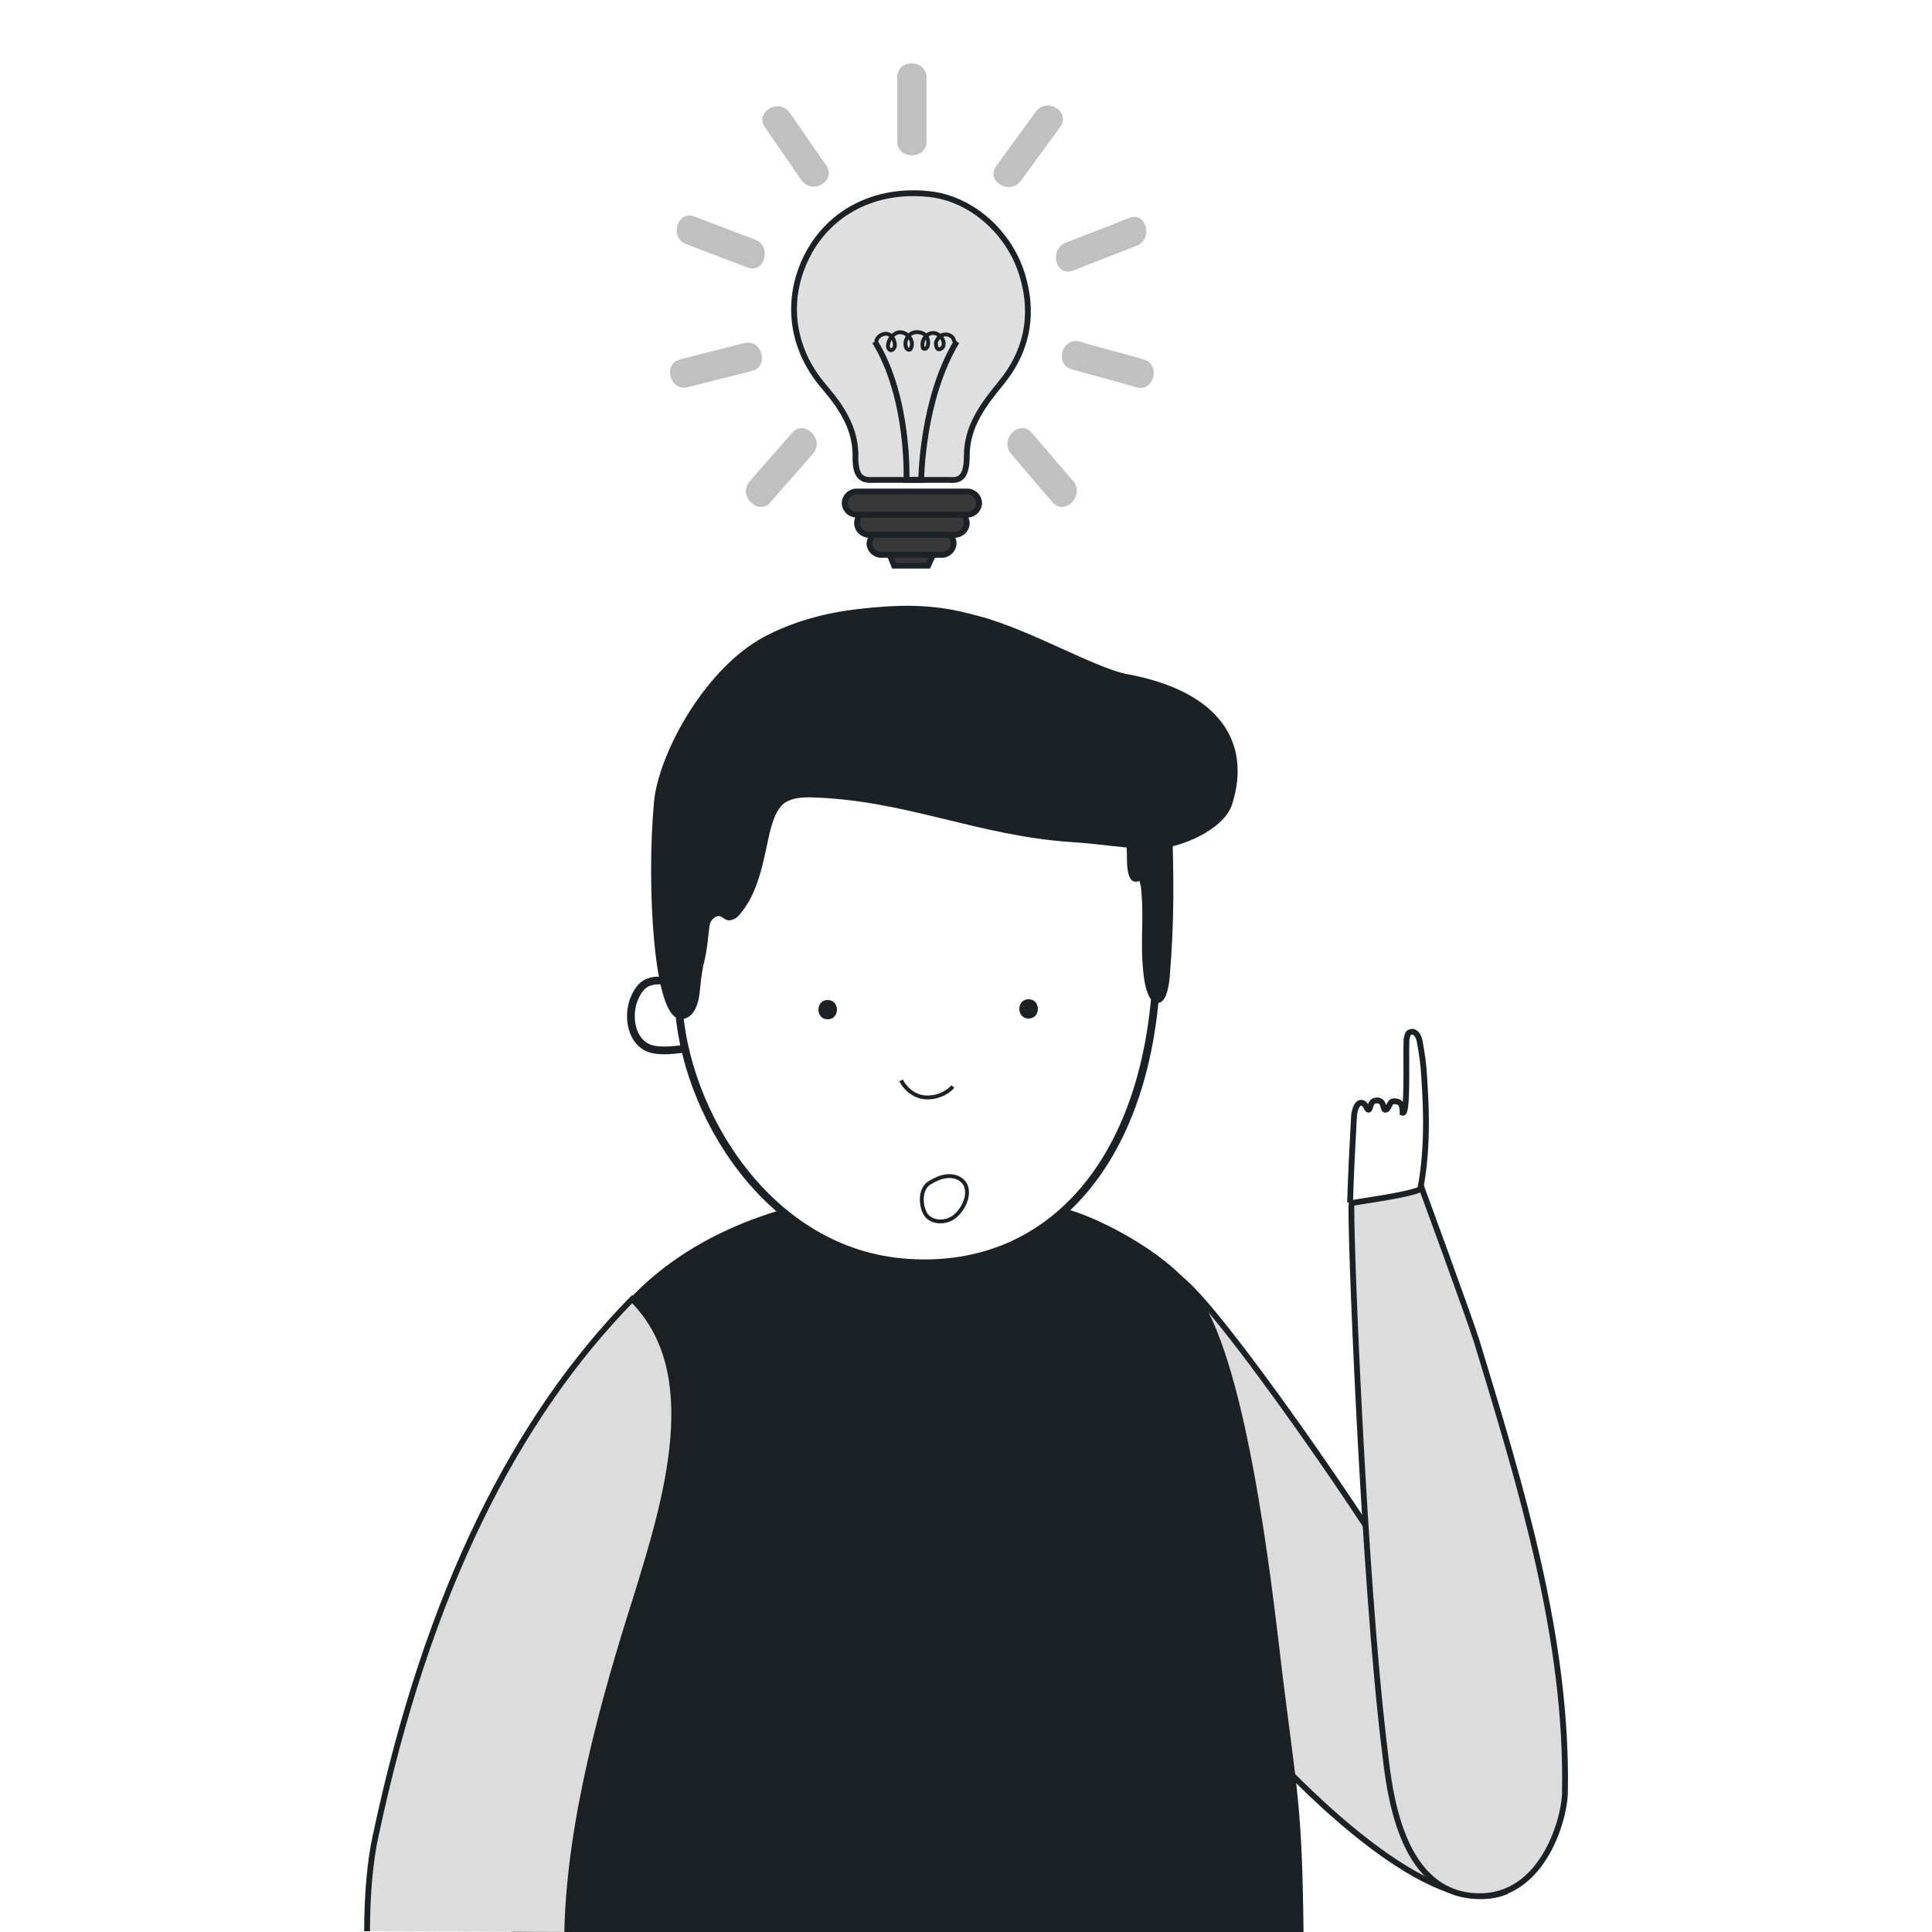 <?xml version="1.0" encoding="utf-8"?>
<!-- Generator: Adobe Illustrator 19.2.1, SVG Export Plug-In . SVG Version: 6.00 Build 0)  -->
<svg version="1.1" id="Слой_1" xmlns="http://www.w3.org/2000/svg" xmlns:xlink="http://www.w3.org/1999/xlink" x="0px" y="0px"
	 viewBox="0 0 250 250" style="enable-background:new 0 0 250 250;" xml:space="preserve">
<style type="text/css">
	.st0{fill:#FFFFFF;}
	.st1{fill:#DCDCDC;stroke:#1C2125;stroke-width:0.75;stroke-miterlimit:10;}
	.st2{fill:#1C2125;stroke:#1C2125;stroke-width:0.75;stroke-miterlimit:10;}
	.st3{fill:#DCDCDC;stroke:#1B2023;stroke-width:0.75;stroke-miterlimit:10;}
	.st4{fill:#FFFFFF;stroke:#1C2125;stroke-width:0.75;stroke-miterlimit:10;}
	.st5{fill:#FFFFFF;stroke:#1C2125;stroke-miterlimit:10;}
	.st6{fill:#1C2125;}
	.st7{fill:none;stroke:#1C2125;stroke-width:0.5;stroke-miterlimit:10;}
	.st8{fill:#DFDFDF;stroke:#1C2125;stroke-width:0.75;stroke-miterlimit:10;}
	.st9{fill:none;stroke:#1C2125;stroke-width:0.75;stroke-miterlimit:10;}
	.st10{fill:#C0C0C0;}
	.st11{fill:#383838;stroke:#1C2125;stroke-width:0.75;stroke-miterlimit:10;}
</style>
<g id="Слой_1_2_">
	<g id="Слой_1_1_">
		<rect class="st0" width="250" height="250"/>
	</g>
</g>
<g id="Слой_2">
	<g>
		<path class="st1" d="M195,244.7c-9.7,4.4-27.7-15-29.1-16.3c-2.4-2.4-17.6-57.3-14.4-63.2c1.6-3,26.3,33.1,28.3,37.2
			c1.3,2.6,12.9,24.8,15.9,41"/>
		<path class="st2" d="M168.3,249.8c-0.2-16.2-0.8-17.6-2.7-32.9c-1-8.1-4-37.6-10.2-48.1c-3.6-6.1-13.4-10.8-16.9-11.8
			c-17.9-5.1-41.1-3.1-54.8,9.4S70.8,200.6,67.9,219c-0.4,2.5-1.2,10.5-1.3,30.8L168.3,249.8L168.3,249.8z"/>
		<g>
			<path class="st3" d="M73.4,250c0.3-14.4,4.8-30.3,8.9-43.2c4-12.9,9-29.3-0.5-38.7c-15,15.3-26.5,37.8-33.2,69.5
				c-0.7,3.1-1.1,7.6-1.1,12.3"/>
		</g>
		<path class="st4" d="M183,157.1c1.7-5.7,1.7-11.7,1.3-17.6c-0.1-1.9-0.3-3.1-0.6-4.8c-0.2-0.9-0.7-1.4-1.3-1.1
			c-0.3,0.1-0.3,0.6-0.4,0.9c-0.1,2.7,0.2,9.7-0.5,9.5c0-0.8-0.1-1.5-1.1-1.5c-0.7,0-0.6,1-1.1,1.1c-0.4,0.1-0.1-1.1-1-1.2
			c-1.1-0.1-0.9,1.1-1.2,1.2c-0.3,0-0.3-0.8-0.9-0.9c-0.7-0.1-1,1.3-1,1.9c-0.2,3.7-0.4,7.4-0.5,11"/>
		<path class="st1" d="M174.9,155.7c-0.3,1.1,1.5,48.4,4.3,70.9c0.6,5.3,2,17.7,11.1,18.7s12.1-9.7,12.2-13.2
			c0.4-19.9-5.6-39.4-11.4-58.5c-0.9-2.9-7.1-19.8-7.1-19.8C182.3,154.7,175.4,155.5,174.9,155.7z"/>
		<g>
			<path class="st5" d="M87.6,127.2c-1.4-0.3-2.9-0.6-4.1,0.1c-0.8,0.5-1.3,1.5-1.6,2.4c-0.6,2-0.2,4.6,1.6,5.7
				c1.3,0.8,3.5,0.5,5.1,0.3"/>
			<path class="st5" d="M87.8,129.7c0.6,13.9,11.5,32.6,29.8,33.7c18.5,1.2,31.3-13.6,32.1-38.3c0.3-9-2.8-47.1-33.4-46.2
				C85.1,79.9,87,109,87.8,129.7z"/>
			<g>
				<g>
					<path class="st6" d="M107.1,131.9c1.6,0,1.6-2.5,0-2.5S105.5,131.9,107.1,131.9L107.1,131.9z"/>
				</g>
			</g>
			<g>
				<g>
					<path class="st6" d="M133.1,131.8c1.6,0,1.6-2.5,0-2.5S131.5,131.8,133.1,131.8L133.1,131.8z"/>
				</g>
			</g>
			<path class="st2" d="M144.1,104.6c0.7,0.9,1.5,3.1,1.8,3.9s0.3,1.7,0.3,2.6c0,1,0.1,2.3,0.6,2.6c0.3,0.1,0.8-0.3,1,0.2
				c0.1,0.2,0.1,0.5,0.2,0.7c0.5,4.9-0.2,7,0.4,11.9c0.2,1.4,0.7,3.1,1.5,2.9c0.7-0.2,1-1.9,1.1-3.2c0.6-7.3,0.5-12.4,0.3-19.8"/>
			<path class="st7" d="M116.6,139.8c0.6,1.2,1.8,2.1,3.1,2.2s2.7-0.4,3.6-1.4"/>
			<path class="st2" d="M88.2,131.5c1.4-0.1,1.9-2,2-3.5c0.4-4.1,0.7-3.1,1.1-7.1c0.1-0.7,0.1-1.4,0.4-1.9s1-1,1.6-0.8
				c0.3,0.1,0.6,0.4,0.9,0.5c0.5,0.1,1-0.3,1.3-0.7c2.3-2.7,2.9-6.6,3.7-10.2c0.4-1.6,0.9-3.3,2.1-4.2c1-0.7,2.3-0.8,3.5-0.8
				c12.4,0.3,21.7,5,34,5.8c3.4,0.2,6.7,0.8,10.1,0.9c3.2,0.1,9.2-2.3,10.2-5.6c2.4-7.7-1.5-14.1-13.3-16.3
				c-4.4-0.8-14.1-6.6-20.5-7.8c-8.5-1.6-17.9-1.2-25.6,2.6c-7.9,3.8-14.1,15.1-14.7,21.4C84,114.7,85,131.6,88.2,131.5z"/>
			<path class="st7" d="M120.2,153.1c-1.5,1.1-0.9,3.8-0.1,4.4c0.8,0.7,2.1,0.7,3,0.2s1.6-1.5,1.9-2.5c0.2-0.7,0.2-1.5-0.2-2.1
				c-0.5-0.7-1.4-1-2.3-0.9S120.9,152.7,120.2,153.1"/>
		</g>
		<g>
			<g>
				<path class="st8" d="M113.1,62.1c-1.6,0.1-2.5-0.3-2.4-3.4c-0.1-3.5-1.9-6.1-4.1-8.7c-4.3-5-5-11.4-2.1-17s8.8-8.6,15.6-7.9
					c5.5,0.5,10.7,5,12.3,10.9c1.4,5,0.4,9.6-2.9,13.6c-2.3,2.8-4.4,5.6-4.4,9.4c0,2.8-0.9,3.2-2.2,3.1H113.1z"/>
			</g>
			<path class="st9" d="M113.2,44.2c4.5,7.3,4.1,17.9,4.1,17.9h1.9c0,0,0.1-10.5,4.6-17.9"/>
			<g>
				<g>
					<g>
						<path class="st10" d="M99,16.5c1.6,2.3,3.1,4.5,4.7,6.8c1.4,2,4.6,0.1,3.2-1.9c-1.6-2.3-3.1-4.5-4.7-6.8
							C100.8,12.6,97.6,14.5,99,16.5L99,16.5z"/>
					</g>
				</g>
				<g>
					<g>
						<path class="st10" d="M116.1,10c0,2.8,0,5.6,0,8.3c0,2.4,3.8,2.4,3.8,0c0-2.8,0-5.6,0-8.3C119.8,7.6,116.1,7.6,116.1,10
							L116.1,10z"/>
					</g>
				</g>
				<g>
					<g>
						<path class="st10" d="M134,14.5c-1.7,2.3-3.4,4.7-5.1,7c-1.4,2,1.8,3.8,3.2,1.9c1.7-2.3,3.4-4.7,5.1-7
							C138.6,14.4,135.4,12.5,134,14.5L134,14.5z"/>
					</g>
				</g>
				<g>
					<g>
						<path class="st10" d="M146.1,28.2c-2.7,1.1-5.4,2.1-8.2,3.2c-2.2,0.9-1.3,4.5,1,3.6c2.7-1.1,5.4-2.1,8.2-3.2
							C149.3,30.9,148.3,27.3,146.1,28.2L146.1,28.2z"/>
					</g>
				</g>
				<g>
					<g>
						<path class="st10" d="M148,46.5c-2.8-0.8-5.6-1.5-8.3-2.3c-2.3-0.6-3.3,3-1,3.6c2.8,0.8,5.6,1.5,8.3,2.3
							C149.3,50.8,150.3,47.2,148,46.5L148,46.5z"/>
					</g>
				</g>
				<g>
					<g>
						<path class="st10" d="M138.9,62.3c-1.8-2.1-3.6-4.2-5.4-6.3c-1.6-1.8-4.2,0.8-2.7,2.7c1.8,2.1,3.6,4.2,5.4,6.3
							C137.8,66.8,140.4,64.1,138.9,62.3L138.9,62.3z"/>
					</g>
				</g>
				<g>
					<g>
						<path class="st10" d="M99.7,65c1.8-2.1,3.7-4.2,5.5-6.3c1.6-1.8-1.1-4.5-2.7-2.7c-1.8,2.1-3.7,4.2-5.5,6.3
							C95.4,64.1,98.1,66.8,99.7,65L99.7,65z"/>
					</g>
				</g>
				<g>
					<g>
						<path class="st10" d="M89,50.1c2.8-0.7,5.5-1.4,8.3-2.1c2.3-0.6,1.3-4.2-1-3.6c-2.8,0.7-5.5,1.4-8.3,2.1
							C85.7,47.1,86.7,50.7,89,50.1L89,50.1z"/>
					</g>
				</g>
				<g>
					<g>
						<path class="st10" d="M88.8,31.6c2.6,1,5.3,2,7.9,3c2.3,0.9,3.2-2.8,1-3.6c-2.6-1-5.3-2-7.9-3C87.6,27.2,86.6,30.8,88.8,31.6
							L88.8,31.6z"/>
					</g>
				</g>
			</g>
			<g>
				<polygon class="st11" points="114.8,71 115.7,73.2 120.1,73.2 121.1,71 				"/>
				<path class="st11" d="M114,68.8h7.9c0.8,0,1.5,0.7,1.5,1.5l0,0c0,0.8-0.7,1.5-1.5,1.5H114c-0.8,0-1.5-0.7-1.5-1.5l0,0
					C112.6,69.5,113.2,68.8,114,68.8z"/>
				<path class="st11" d="M112.4,66.2h11.2c0.8,0,1.5,0.7,1.5,1.5l0,0c0,0.8-0.7,1.5-1.5,1.5h-11.2c-0.8,0-1.5-0.7-1.5-1.5l0,0
					C110.9,66.8,111.6,66.2,112.4,66.2z"/>
				<path class="st11" d="M110.8,63.6h14.4c0.8,0,1.5,0.7,1.5,1.5l0,0c0,0.8-0.7,1.5-1.5,1.5h-14.4c-0.8,0-1.5-0.7-1.5-1.5l0,0
					C109.3,64.3,110,63.6,110.8,63.6z"/>
			</g>
			<path class="st7" d="M113.4,44.2c0-0.6,0.8-1.1,1.4-1s1,0.8,1,1.5c0,0.3-0.3,0.7-0.6,0.6c-0.2-0.1-0.3-0.3-0.3-0.5
				c0-0.9,0.8-1.9,1.7-1.8s1.7,1.1,1.3,2c0,0.1-0.1,0.1-0.1,0.2c-0.2,0.2-0.6-0.1-0.6-0.4c-0.2-0.8,0.4-1.7,1.2-1.8
				c0.5-0.1,1.1,0.1,1.4,0.4c0.3,0.4,0.4,1,0.2,1.5c-0.1,0.2-0.3,0.3-0.5,0.2c-0.1,0-0.1-0.1-0.1-0.2c-0.2-0.8,0.4-1.7,1.2-1.8
				c0.8-0.1,1.6,0.7,1.5,1.5c0,0.3-0.3,0.6-0.6,0.6c-0.3,0-0.4-0.5-0.4-0.8c0.1-0.5,0.5-1,1-1.1s1.1,0.1,1.3,0.6
				c0,0.1,0.1,0.2,0.1,0.3s0.2,0.1,0.3,0"/>
		</g>
	</g>
</g>
</svg>

